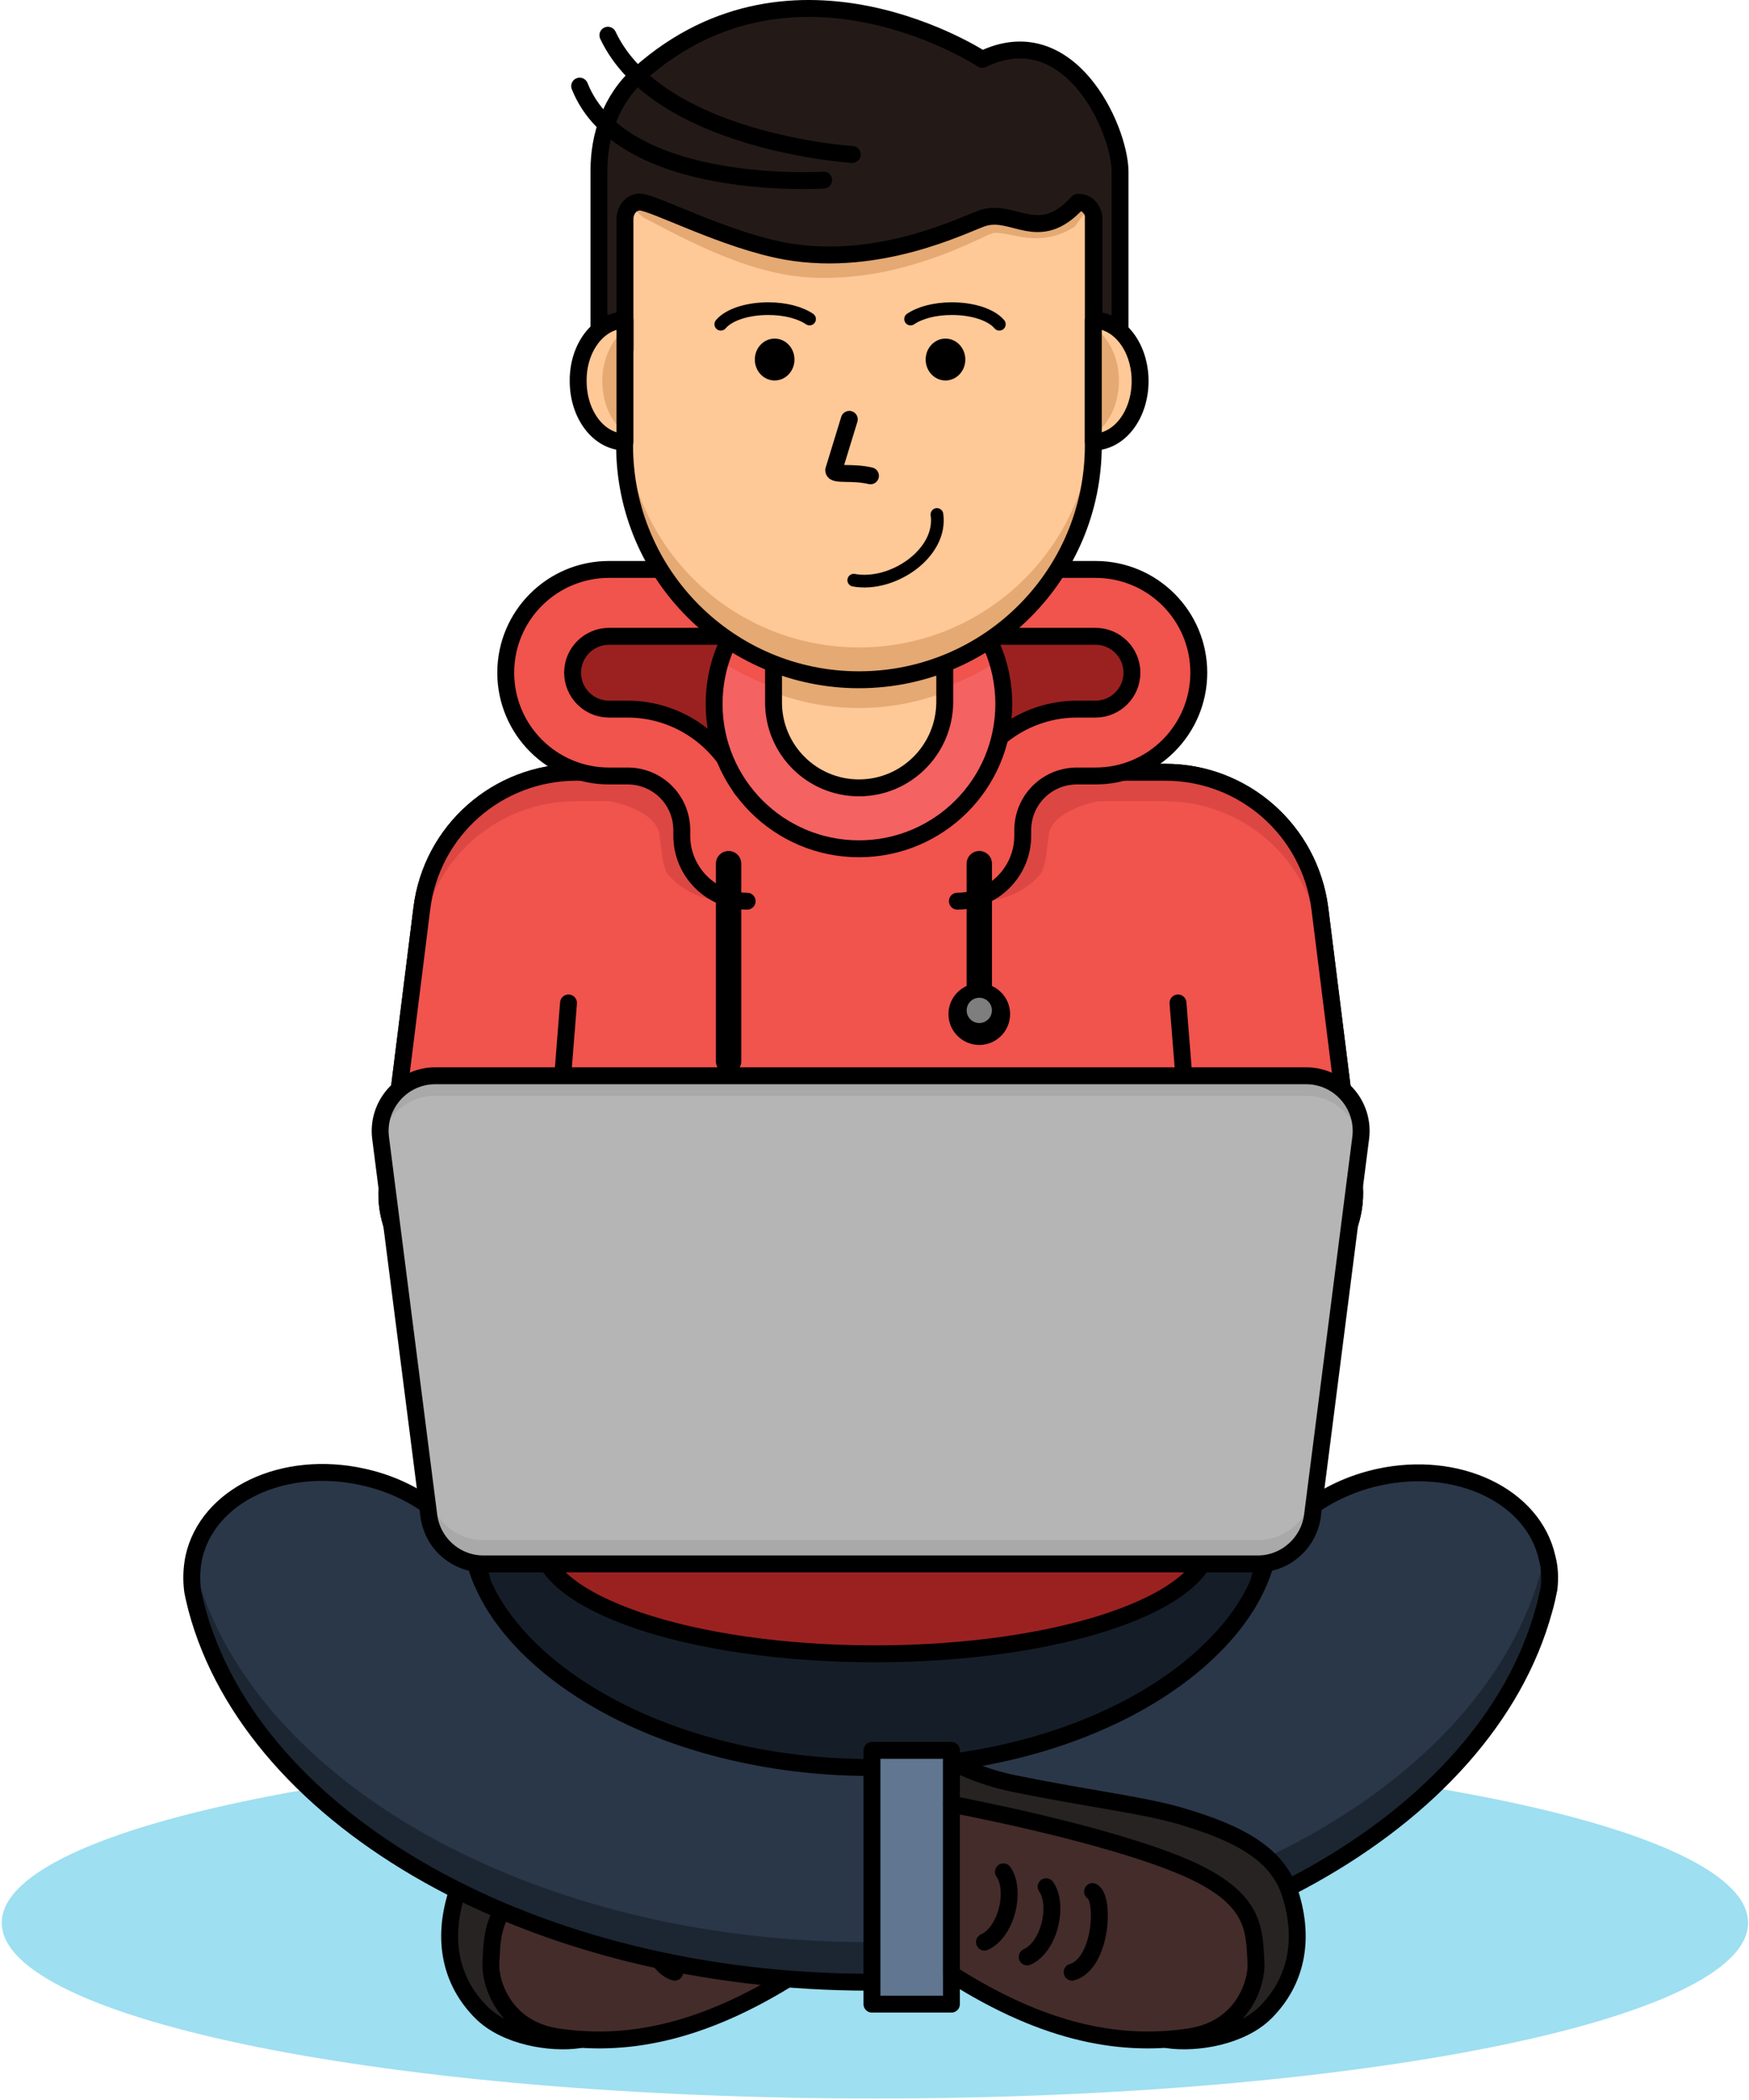 <svg width="414" height="497" viewBox="0 0 414 497" fill="none" xmlns="http://www.w3.org/2000/svg">
<path opacity="0.64" d="M207.1 496.609C321.249 496.609 413.784 477.991 413.784 455.026C413.784 432.06 321.249 413.443 207.1 413.443C92.951 413.443 0.415 432.06 0.415 455.026C0.415 477.991 92.951 496.609 207.1 496.609Z" fill="#68CCE9"/>
<path d="M108.022 448.344C110.923 438.938 119.802 433.926 134.22 429.707C143.363 427.069 154.967 425.838 173.165 422.146C182.045 420.388 188.286 416.871 188.286 416.871V426.981C188.286 426.981 128.066 438.85 118.659 454.41C114.088 462.059 115.494 480.784 137.033 482.718C130.439 483.685 119.626 482.015 113.824 476.125C106.615 468.828 104.681 459.07 108.022 448.344Z" fill="#282323" stroke="black" stroke-width="4" stroke-miterlimit="10" stroke-linecap="round" stroke-linejoin="round"/>
<path d="M188.286 426.981C188.286 426.981 152.242 433.663 132.989 441.927C116.11 449.223 116.637 456.784 116.197 464.52C115.934 469.004 119.099 480.081 131.934 482.015C147.231 484.301 165.253 481.839 188.286 467.158C188.286 431.201 188.286 426.981 188.286 426.981Z" fill="#442C2A"/>
<path opacity="0.37" d="M116.197 464.52C116.549 458.278 116.285 452.125 125.077 446.146C124.725 448.344 124.637 450.454 124.549 452.652C124.285 457.136 135.099 451.333 147.934 453.18C161.297 455.202 169.209 470.498 188.286 460.213C188.286 462.41 188.286 464.696 188.286 467.07C165.253 481.751 147.231 484.125 131.934 481.927C119.099 480.081 115.934 468.916 116.197 464.52Z" fill="#442C2A"/>
<path d="M188.286 426.981C188.286 426.981 152.242 433.663 132.989 441.927C116.11 449.223 116.637 456.784 116.197 464.52C115.934 469.004 119.099 480.081 131.934 482.015C147.231 484.301 165.253 481.839 188.286 467.158C188.286 431.201 188.286 426.981 188.286 426.981Z" stroke="black" stroke-width="4" stroke-miterlimit="10" stroke-linecap="round" stroke-linejoin="round"/>
<path d="M154.879 447.641C151.978 449.223 152.682 464.608 159.715 466.718" stroke="black" stroke-width="4" stroke-miterlimit="10" stroke-linecap="round" stroke-linejoin="round"/>
<path d="M165.869 446.498C162.879 450.718 164.989 460.652 170.352 463.114" stroke="black" stroke-width="4" stroke-miterlimit="10" stroke-linecap="round" stroke-linejoin="round"/>
<path d="M175.979 442.982C172.99 447.201 175.099 457.136 180.462 459.597" stroke="black" stroke-width="4" stroke-miterlimit="10" stroke-linecap="round" stroke-linejoin="round"/>
<path d="M279.716 397.442C260.727 410.629 233.738 418.19 205.518 418.19C177.385 418.19 150.308 410.629 131.319 397.442C122.615 391.376 108.022 378.717 108.022 361.837C108.022 344.958 122.615 332.299 131.319 326.232C150.308 313.045 177.297 305.485 205.518 305.485C233.65 305.485 260.727 313.045 279.716 326.232C288.42 332.299 303.014 344.958 303.014 361.837C303.014 378.717 288.42 391.376 279.716 397.442Z" fill="#151E28"/>
<path d="M366.663 375.904C366.311 377.662 365.96 379.332 365.432 381.09C351.718 431.113 285.607 469.092 206.045 469.092C126.308 469.092 60.021 430.937 46.57 380.739C46.218 379.332 45.867 377.926 45.603 376.519C45.251 373.882 45.339 371.244 45.867 368.607C49.12 353.837 67.054 345.31 85.955 349.53C98.351 352.255 108.022 359.903 112.329 368.958C112.769 370.893 113.472 372.827 114.263 374.673C118.835 385.222 127.978 393.135 134.132 397.53C152.506 410.717 178.792 418.278 206.045 418.278C233.386 418.278 259.584 410.717 277.958 397.53C284.2 393.047 293.431 385.047 297.915 374.497C298.618 372.827 299.233 370.98 299.673 369.222C303.893 360.079 313.651 352.431 326.135 349.617C345.036 345.398 362.971 354.013 366.223 368.695C366.839 370.98 366.927 373.442 366.663 375.904Z" fill="#2A3749"/>
<path opacity="0.67" d="M366.223 368.519C366.135 368.079 366.048 367.728 365.872 367.288C365.608 368.695 365.256 370.189 364.817 371.596C351.278 421.619 285.079 459.597 205.605 459.597C125.868 459.597 59.581 421.443 46.13 371.244C45.955 370.717 45.867 370.189 45.691 369.574C45.339 371.86 45.251 374.145 45.603 376.343C45.867 377.75 46.218 379.156 46.57 380.563C60.021 430.762 126.308 468.916 206.045 468.916C285.607 468.916 351.718 430.937 365.432 380.915C365.872 379.244 366.311 377.486 366.663 375.728C366.927 373.442 366.839 370.98 366.223 368.519Z" fill="#151E28"/>
<path d="M366.663 375.904C366.311 377.662 365.96 379.332 365.432 381.09C351.718 431.113 285.607 469.092 206.045 469.092C126.308 469.092 60.021 430.937 46.57 380.739C46.218 379.332 45.867 377.926 45.603 376.519C45.251 373.882 45.339 371.244 45.867 368.607C49.12 353.837 67.054 345.31 85.955 349.53C98.351 352.255 108.022 359.903 112.329 368.958C112.769 370.893 113.472 372.827 114.263 374.673C118.835 385.222 127.978 393.135 134.132 397.53C152.506 410.717 178.792 418.278 206.045 418.278C233.386 418.278 259.584 410.717 277.958 397.53C284.2 393.047 293.431 385.047 297.915 374.497C298.618 372.827 299.233 370.98 299.673 369.222C303.893 360.079 313.651 352.431 326.135 349.617C345.036 345.398 362.971 354.013 366.223 368.695C366.839 370.98 366.927 373.442 366.663 375.904Z" stroke="black" stroke-width="4" stroke-miterlimit="10" stroke-linecap="round" stroke-linejoin="round"/>
<path d="M207.1 391.376C250.846 391.376 286.31 379.332 286.31 364.475C286.31 349.618 250.846 337.573 207.1 337.573C163.354 337.573 127.89 349.618 127.89 364.475C127.89 379.332 163.354 391.376 207.1 391.376Z" fill="#9B2121"/>
<path d="M207.1 391.376C250.846 391.376 286.31 379.332 286.31 364.475C286.31 349.618 250.846 337.573 207.1 337.573C163.354 337.573 127.89 349.618 127.89 364.475C127.89 379.332 163.354 391.376 207.1 391.376Z" stroke="black" stroke-width="4" stroke-miterlimit="10" stroke-linecap="round" stroke-linejoin="round"/>
<path d="M297.299 305.749H114.791C100.813 305.749 89.999 293.529 91.757 279.638L99.846 215.022C102.131 196.56 117.78 182.758 136.418 182.758H275.848C294.398 182.758 310.047 196.56 312.42 215.022L320.508 279.638C322.091 293.529 311.277 305.749 297.299 305.749Z" fill="#F1534D"/>
<path d="M297.299 305.749H114.791C100.813 305.749 89.999 293.529 91.757 279.638L99.846 215.022C102.131 196.56 117.78 182.758 136.418 182.758H275.848C294.398 182.758 310.047 196.56 312.42 215.022L320.508 279.638C322.091 293.529 311.277 305.749 297.299 305.749Z" stroke="black" stroke-width="4" stroke-miterlimit="10" stroke-linecap="round" stroke-linejoin="round"/>
<path d="M134.571 237.352L132.813 259.418" stroke="black" stroke-width="4" stroke-miterlimit="10" stroke-linecap="round" stroke-linejoin="round"/>
<path d="M278.837 237.352L280.596 259.418" stroke="black" stroke-width="4" stroke-miterlimit="10" stroke-linecap="round" stroke-linejoin="round"/>
<path d="M297.299 305.749H114.791C100.813 305.749 89.999 293.529 91.758 279.638L99.846 215.022C102.131 196.56 117.78 182.758 136.418 182.758H275.848C294.398 182.758 310.047 196.56 312.42 215.022L320.508 279.638C322.091 293.529 311.277 305.749 297.299 305.749Z" fill="#F1534D"/>
<g opacity="0.24">
<path d="M99.758 221.879C102.043 203.417 117.692 189.615 136.33 189.615H275.76C294.31 189.615 309.959 203.417 312.332 221.879L320.333 285.968C320.596 283.946 320.684 281.836 320.42 279.638L312.332 215.022C310.047 196.56 294.398 182.758 275.76 182.758H136.33C117.78 182.758 102.131 196.56 99.758 215.022L91.67 279.638C91.406 281.748 91.406 283.858 91.758 285.968L99.758 221.879Z" fill="#9B2121"/>
<path d="M144.418 189.615C144.418 189.615 155.231 191.549 156.11 197.527C156.814 202.362 156.726 205.527 158.572 207.461C160.418 209.396 164.726 213.352 173.429 213.352C168.594 208.516 168.506 191.549 167.187 191.549C165.956 191.549 162.792 183.109 162.792 183.109L158.572 181.175C158.66 181.175 143.099 183.109 144.418 189.615Z" fill="#9B2121"/>
<path d="M259.936 189.615C259.936 189.615 249.123 191.549 248.243 197.527C247.54 202.362 247.628 205.527 245.782 207.461C243.936 209.308 239.628 213.352 230.925 213.352C235.76 208.516 235.848 191.549 237.166 191.549C238.397 191.549 241.562 183.109 241.562 183.109L245.782 181.175C245.694 181.175 261.255 183.109 259.936 189.615Z" fill="#9B2121"/>
</g>
<path d="M297.299 305.749H114.791C100.813 305.749 89.999 293.529 91.758 279.638L99.846 215.022C102.131 196.56 117.78 182.758 136.418 182.758H275.848C294.398 182.758 310.047 196.56 312.42 215.022L320.508 279.638C322.091 293.529 311.277 305.749 297.299 305.749Z" stroke="black" stroke-width="4" stroke-miterlimit="10" stroke-linecap="round" stroke-linejoin="round"/>
<path d="M134.571 237.352L132.813 259.418" stroke="black" stroke-width="4" stroke-miterlimit="10" stroke-linecap="round" stroke-linejoin="round"/>
<path d="M278.837 237.352L280.596 259.418" stroke="black" stroke-width="4" stroke-miterlimit="10" stroke-linecap="round" stroke-linejoin="round"/>
<path d="M182.572 146.01L153.649 144.515L140.11 146.01C140.11 146.01 131.055 152.779 131.055 154.625C131.055 156.472 131.934 171.505 131.934 171.505C131.934 171.505 153.297 174.406 155.583 176.604C157.868 178.802 171.407 191.461 171.407 191.461L184.506 186.362L191.363 168.076L182.572 146.01Z" fill="#9B2121"/>
<path d="M177.473 134.845H144.066C130.615 134.845 119.626 145.746 119.626 159.285C119.626 172.736 130.527 183.725 144.066 183.725H148.462C155.583 183.725 161.297 189.439 161.297 196.56V197.879C161.297 206.406 168.242 213.352 176.77 213.352V197.527C176.946 197.527 177.121 197.703 177.121 197.879V196.56C177.121 180.736 164.286 167.9 148.462 167.9H144.066C139.319 167.9 135.451 164.032 135.451 159.285C135.451 154.538 139.319 150.669 144.066 150.669H177.473V134.845Z" fill="#F1534D"/>
<path d="M175.451 186.626C171.407 175.725 160.857 167.812 148.55 167.812H144.154C139.407 167.812 135.538 163.944 135.538 159.197C135.538 154.45 139.407 150.581 144.154 150.581H177.561V134.757H144.154C130.703 134.757 119.714 145.658 119.714 159.197C119.714 172.648 130.615 183.637 144.154 183.637H148.55C155.671 183.637 161.385 189.351 161.385 196.472V197.791C161.385 206.319 168.33 213.264 176.858 213.264" stroke="black" stroke-width="4" stroke-miterlimit="10" stroke-linecap="round" stroke-linejoin="round"/>
<path d="M220.814 146.01L249.738 144.515L263.277 146.01C263.277 146.01 272.332 152.779 272.332 154.625C272.332 156.472 271.453 171.505 271.453 171.505C271.453 171.505 250.09 174.406 247.804 176.604C245.518 178.89 231.979 191.461 231.979 191.461L218.88 186.362L212.023 168.076L220.814 146.01Z" fill="#9B2121"/>
<path d="M225.913 134.845H259.321C272.771 134.845 283.761 145.746 283.761 159.285C283.761 172.736 272.859 183.725 259.321 183.725H254.925C247.804 183.725 242.09 189.439 242.09 196.56V197.879C242.09 206.406 235.144 213.352 226.617 213.352V197.527C226.441 197.527 226.265 197.703 226.265 197.879V196.56C226.265 180.736 239.1 167.9 254.925 167.9H259.321C264.068 167.9 267.936 164.032 267.936 159.285C267.936 154.538 264.068 150.669 259.321 150.669H225.913V134.845Z" fill="#F1534D"/>
<path d="M228.023 186.626C232.067 175.725 242.617 167.812 254.925 167.812H259.321C264.068 167.812 267.936 163.944 267.936 159.197C267.936 154.45 264.068 150.581 259.321 150.581H225.913V134.757H259.321C272.771 134.757 283.761 145.658 283.761 159.197C283.761 172.648 272.859 183.637 259.321 183.637H254.925C247.804 183.637 242.09 189.351 242.09 196.472V197.791C242.09 206.319 235.144 213.264 226.617 213.264" stroke="black" stroke-width="4" stroke-miterlimit="10" stroke-linecap="round" stroke-linejoin="round"/>
<path d="M203.32 200.868C222.255 200.868 237.606 185.517 237.606 166.582C237.606 147.646 222.255 132.295 203.32 132.295C184.384 132.295 169.033 147.646 169.033 166.582C169.033 185.517 184.384 200.868 203.32 200.868Z" fill="#F46262"/>
<path d="M170.528 156.472C180.023 162.538 191.276 166.142 203.32 166.142C215.364 166.142 226.617 162.626 236.111 156.472C231.804 142.405 218.792 132.208 203.32 132.208C187.935 132.295 174.836 142.493 170.528 156.472Z" fill="#F1534D"/>
<path d="M203.32 200.868C222.255 200.868 237.606 185.517 237.606 166.582C237.606 147.646 222.255 132.295 203.32 132.295C184.384 132.295 169.033 147.646 169.033 166.582C169.033 185.517 184.384 200.868 203.32 200.868Z" stroke="black" stroke-width="4" stroke-miterlimit="10" stroke-linecap="round" stroke-linejoin="round"/>
<path d="M203.32 186.45C192.155 186.45 183.1 177.395 183.1 166.23V151.109C183.1 148.296 185.385 146.01 188.199 146.01H218.529C221.342 146.01 223.628 148.296 223.628 151.109V166.23C223.54 177.395 214.485 186.45 203.32 186.45Z" fill="#FFC897"/>
<path d="M218.529 146.01H188.199C185.385 146.01 183.1 148.472 183.1 151.461V163.856C189.429 166.23 196.199 167.549 203.32 167.549C210.441 167.549 217.21 166.23 223.54 163.856V151.461C223.54 148.472 221.254 146.01 218.529 146.01Z" fill="#E5A973"/>
<path d="M203.32 186.45C192.155 186.45 183.1 177.395 183.1 166.23V151.109C183.1 148.296 185.385 146.01 188.199 146.01H218.529C221.342 146.01 223.628 148.296 223.628 151.109V166.23C223.54 177.395 214.485 186.45 203.32 186.45Z" stroke="black" stroke-width="4" stroke-miterlimit="10" stroke-linecap="round" stroke-linejoin="round"/>
<path d="M225.21 414.234H206.397V474.279H225.21V414.234Z" fill="#607691"/>
<path d="M225.21 414.234H206.397V474.279H225.21V414.234Z" stroke="black" stroke-width="4" stroke-miterlimit="10" stroke-linecap="round" stroke-linejoin="round"/>
<path d="M114.175 374.497C113.384 372.651 112.769 370.805 112.241 368.783C113.208 370.717 113.824 372.563 114.175 374.497Z" stroke="black" stroke-width="4" stroke-miterlimit="10" stroke-linecap="round" stroke-linejoin="round"/>
<path d="M298.002 374.321C298.354 372.475 298.969 370.717 299.761 369.046C299.321 370.893 298.706 372.651 298.002 374.321Z" stroke="black" stroke-width="4" stroke-miterlimit="10" stroke-linecap="round" stroke-linejoin="round"/>
<path d="M297.739 370.101H114.439C107.934 370.101 102.395 365.266 101.516 358.76L90.087 269.265C89.12 261.528 95.186 254.583 103.01 254.583H309.167C316.992 254.583 323.058 261.44 322.091 269.265L310.662 358.76C309.783 365.178 304.244 370.101 297.739 370.101Z" fill="#B5B5B5"/>
<path opacity="0.21" d="M310.574 353.134C309.783 359.64 304.244 364.475 297.651 364.475H114.439C107.934 364.475 102.395 359.64 101.516 353.134L90.263 264.957C89.999 266.363 89.911 267.77 90.087 269.265L101.516 358.76C102.307 365.266 107.846 370.101 114.439 370.101H297.739C304.244 370.101 309.783 365.266 310.662 358.76L322.091 269.265C322.267 267.77 322.179 266.363 321.915 264.957L310.574 353.134Z" fill="#7E7E7E"/>
<path opacity="0.21" d="M90.175 270.056C91.23 264.078 96.505 259.33 102.923 259.33H309.08C315.585 259.33 320.772 263.99 321.827 270.056L321.915 269.177C322.882 261.44 316.816 254.495 308.992 254.495H103.01C95.186 254.495 89.12 261.352 90.087 269.177L90.175 270.056Z" fill="#7E7E7E"/>
<path d="M297.739 370.101H114.439C107.934 370.101 102.395 365.266 101.516 358.76L90.087 269.265C89.12 261.528 95.186 254.583 103.01 254.583H309.167C316.992 254.583 323.058 261.44 322.091 269.265L310.662 358.76C309.783 365.178 304.244 370.101 297.739 370.101Z" stroke="black" stroke-width="4" stroke-miterlimit="10" stroke-linecap="round" stroke-linejoin="round"/>
<path opacity="0.66" d="M214.748 306.892C210.792 306.892 207.627 303.727 207.627 299.771C207.627 299.507 207.627 299.243 207.715 298.979C207.012 298.891 206.309 298.803 205.605 298.803C199.188 298.803 193.913 304.078 193.913 310.496C193.913 316.914 199.188 322.188 205.605 322.188C212.023 322.188 217.298 316.914 217.298 310.496C217.298 309.177 217.034 307.859 216.683 306.628C216.067 306.716 215.452 306.892 214.748 306.892Z" fill="#B5B5B5"/>
<path d="M305.475 448.344C302.574 438.938 293.695 433.926 279.277 429.707C270.134 427.069 258.529 425.838 240.331 422.146C231.452 420.388 225.21 416.871 225.21 416.871V426.981C225.21 426.981 285.431 438.85 294.838 454.41C299.409 462.059 298.002 480.784 276.464 482.718C283.057 483.685 293.871 482.015 299.673 476.125C306.882 468.828 308.816 459.07 305.475 448.344Z" fill="#282323" stroke="black" stroke-width="4" stroke-miterlimit="10" stroke-linecap="round" stroke-linejoin="round"/>
<path d="M225.21 426.981C225.21 426.981 261.255 433.663 280.508 441.927C297.387 449.223 296.86 456.784 297.299 464.52C297.563 469.004 294.398 480.081 281.563 482.015C266.266 484.301 248.243 481.839 225.21 467.158C225.21 431.201 225.21 426.981 225.21 426.981Z" fill="#442C2A"/>
<path opacity="0.37" d="M297.299 464.52C296.948 458.278 297.211 452.125 288.42 446.146C288.772 448.344 288.859 450.454 288.947 452.652C289.211 457.136 286.046 468.213 273.211 470.147C259.848 472.169 244.287 470.498 225.21 460.213C225.21 462.41 225.21 464.696 225.21 467.07C248.243 481.751 266.266 484.125 281.563 481.927C294.486 480.081 297.563 468.916 297.299 464.52Z" fill="#442C2A"/>
<path d="M225.21 426.981C225.21 426.981 261.255 433.663 280.508 441.927C297.387 449.223 296.86 456.784 297.299 464.52C297.563 469.004 294.398 480.081 281.563 482.015C266.266 484.301 248.243 481.839 225.21 467.158C225.21 431.201 225.21 426.981 225.21 426.981Z" stroke="black" stroke-width="4" stroke-miterlimit="10" stroke-linecap="round" stroke-linejoin="round"/>
<path d="M258.617 447.641C261.518 449.223 260.815 464.608 253.782 466.718" stroke="black" stroke-width="4" stroke-miterlimit="10" stroke-linecap="round" stroke-linejoin="round"/>
<path d="M247.628 446.498C250.617 450.718 248.507 460.652 243.145 463.114" stroke="black" stroke-width="4" stroke-miterlimit="10" stroke-linecap="round" stroke-linejoin="round"/>
<path d="M237.518 442.982C240.507 447.201 238.397 457.136 233.034 459.597" stroke="black" stroke-width="4" stroke-miterlimit="10" stroke-linecap="round" stroke-linejoin="round"/>
<path d="M172.462 204.384V251.154" stroke="black" stroke-width="6" stroke-miterlimit="10" stroke-linecap="round" stroke-linejoin="round"/>
<path d="M231.804 204.384V237.352" stroke="black" stroke-width="6" stroke-miterlimit="10" stroke-linecap="round" stroke-linejoin="round"/>
<path d="M231.804 247.286C235.834 247.286 239.1 244.019 239.1 239.989C239.1 235.959 235.834 232.693 231.804 232.693C227.774 232.693 224.507 235.959 224.507 239.989C224.507 244.019 227.774 247.286 231.804 247.286Z" fill="black"/>
<path d="M231.804 242.099C233.454 242.099 234.793 240.761 234.793 239.11C234.793 237.459 233.454 236.121 231.804 236.121C230.153 236.121 228.815 237.459 228.815 239.11C228.815 240.761 230.153 242.099 231.804 242.099Z" fill="#7E7E7E"/>
<path d="M203.32 160.867C172.726 160.867 147.846 136.076 147.846 105.394V41.041H258.793V105.394C258.793 135.988 234.001 160.867 203.32 160.867Z" fill="#FFC897"/>
<path d="M203.32 153.219C172.726 153.219 147.846 128.427 147.846 97.745V105.394C147.846 135.988 172.638 160.867 203.32 160.867C233.914 160.867 258.793 136.076 258.793 105.394V97.745C258.793 128.339 234.001 153.219 203.32 153.219Z" fill="#E5A973"/>
<path d="M203.32 160.867C172.726 160.867 147.846 136.076 147.846 105.394V41.041H258.793V105.394C258.793 135.988 234.001 160.867 203.32 160.867Z" stroke="black" stroke-width="4" stroke-miterlimit="10" stroke-linecap="round" stroke-linejoin="round"/>
<path d="M259.233 47.459C259.057 44.47 258.881 41.393 258.793 38.404C221.869 40.162 184.77 39.898 147.934 36.646C147.67 40.074 147.495 43.503 147.231 46.931C148.901 48.426 150.66 50.008 152.33 51.503C153.737 52.206 155.583 53.173 157.253 54.053C164.638 57.921 174.924 62.844 184.77 64.778C188.374 65.481 192.155 65.833 196.023 65.745C212.639 65.569 226.617 58.976 232.507 56.25C233.386 55.811 234.089 55.459 234.529 55.371C234.881 55.195 235.232 55.107 235.76 55.107C236.815 55.107 238.045 55.371 239.54 55.635C241.474 56.075 243.76 56.514 246.309 56.338C249.211 56.162 251.848 55.283 254.397 53.613C255.892 51.503 257.562 49.481 259.233 47.459Z" fill="#E5A973"/>
<path d="M232.507 14.052C232.507 14.052 188.111 -15.223 151.363 17.48C144.506 23.547 141.78 32.25 141.78 40.25V82.624H147.934V51.855C147.934 49.569 149.517 47.811 151.451 47.811C154.616 47.811 171.759 56.954 186.264 59.503C208.155 63.283 228.111 53.173 232.419 51.679C239.804 49.041 245.782 58.184 255.101 47.898H255.452C257.386 47.898 258.969 49.745 258.969 51.943V82.712H265.123V40.514C264.947 30.14 252.991 4.118 232.507 14.052Z" fill="#231A17"/>
<g opacity="0.34">
<path d="M147.846 76.822H141.692V82.624H147.846V76.822Z" fill="#231A17"/>
<path d="M264.947 76.822H258.793V82.624H264.947V76.822Z" fill="#231A17"/>
</g>
<path d="M232.507 14.052C232.507 14.052 188.111 -15.223 151.363 17.48C144.506 23.547 141.78 32.25 141.78 40.25V82.624H147.934V51.855C147.934 49.569 149.517 47.811 151.451 47.811C154.616 47.811 171.759 56.954 186.264 59.503C208.155 63.283 228.111 53.173 232.419 51.679C239.804 49.041 245.782 58.184 255.101 47.898H255.452C257.386 47.898 258.969 49.745 258.969 51.943V82.712H265.123V40.514C264.947 30.14 252.991 4.118 232.507 14.052Z" stroke="black" stroke-width="4" stroke-miterlimit="10" stroke-linecap="round" stroke-linejoin="round"/>
<path d="M194.968 42.624C194.968 42.624 147.319 45.701 137.209 20.382" stroke="black" stroke-width="4" stroke-miterlimit="10" stroke-linecap="round" stroke-linejoin="round"/>
<path d="M201.737 36.558C201.737 36.558 155.846 33.657 143.89 8.337" stroke="black" stroke-width="4" stroke-miterlimit="10" stroke-linecap="round" stroke-linejoin="round"/>
<path d="M258.793 75.767V104.603C264.947 104.603 269.87 98.185 269.87 90.185C269.87 82.185 264.947 75.767 258.793 75.767Z" fill="#FFC897"/>
<path d="M258.793 77.35V102.932C262.398 100.559 264.859 95.723 264.859 90.097C264.859 84.558 262.398 79.723 258.793 77.35Z" fill="#E5A973"/>
<path d="M258.793 75.767V104.603C264.947 104.603 269.87 98.185 269.87 90.185C269.87 82.185 264.947 75.767 258.793 75.767Z" stroke="black" stroke-width="4" stroke-miterlimit="10" stroke-linecap="round" stroke-linejoin="round"/>
<path d="M147.934 75.767V104.603C141.78 104.603 136.857 98.185 136.857 90.185C136.769 82.185 141.78 75.767 147.934 75.767Z" fill="#FFC897"/>
<path d="M147.934 77.877C144.769 80.427 142.572 84.998 142.572 90.185C142.572 95.372 144.681 99.943 147.934 102.493V77.877Z" fill="#E5A973"/>
<path d="M147.934 75.767V104.603C141.78 104.603 136.857 98.185 136.857 90.185C136.769 82.185 141.78 75.767 147.934 75.767Z" stroke="black" stroke-width="4" stroke-miterlimit="10" stroke-linecap="round" stroke-linejoin="round"/>
<path d="M201.034 99.24L197.342 111.284C197.342 112.603 201.649 111.548 206.045 112.603" stroke="black" stroke-width="4" stroke-miterlimit="10" stroke-linecap="round" stroke-linejoin="round"/>
<path d="M221.782 121.746C223.1 130.889 211.32 138.977 202.089 137.306" stroke="black" stroke-width="3" stroke-miterlimit="10" stroke-linecap="round" stroke-linejoin="round"/>
<path d="M183.363 89.042C185.403 89.042 187.056 87.271 187.056 85.086C187.056 82.901 185.403 81.13 183.363 81.13C181.324 81.13 179.671 82.901 179.671 85.086C179.671 87.271 181.324 89.042 183.363 89.042Z" stroke="black" stroke-width="2" stroke-miterlimit="10" stroke-linecap="round" stroke-linejoin="round"/>
<path d="M183.363 89.042C185.403 89.042 187.056 87.271 187.056 85.086C187.056 82.901 185.403 81.13 183.363 81.13C181.324 81.13 179.671 82.901 179.671 85.086C179.671 87.271 181.324 89.042 183.363 89.042Z" fill="black"/>
<path d="M170.616 76.734C172.462 74.536 176.77 73.042 181.869 73.042C185.913 73.042 189.429 74.009 191.627 75.503" stroke="black" stroke-width="3" stroke-miterlimit="10" stroke-linecap="round" stroke-linejoin="round"/>
<path d="M223.804 89.042C225.843 89.042 227.496 87.271 227.496 85.086C227.496 82.901 225.843 81.13 223.804 81.13C221.764 81.13 220.111 82.901 220.111 85.086C220.111 87.271 221.764 89.042 223.804 89.042Z" stroke="black" stroke-width="2" stroke-miterlimit="10" stroke-linecap="round" stroke-linejoin="round"/>
<path d="M223.804 89.042C225.843 89.042 227.496 87.271 227.496 85.086C227.496 82.901 225.843 81.13 223.804 81.13C221.764 81.13 220.111 82.901 220.111 85.086C220.111 87.271 221.764 89.042 223.804 89.042Z" fill="black"/>
<path d="M236.551 76.734C234.705 74.536 230.397 73.042 225.298 73.042C221.254 73.042 217.738 74.009 215.54 75.503" stroke="black" stroke-width="3" stroke-miterlimit="10" stroke-linecap="round" stroke-linejoin="round"/>
</svg>
